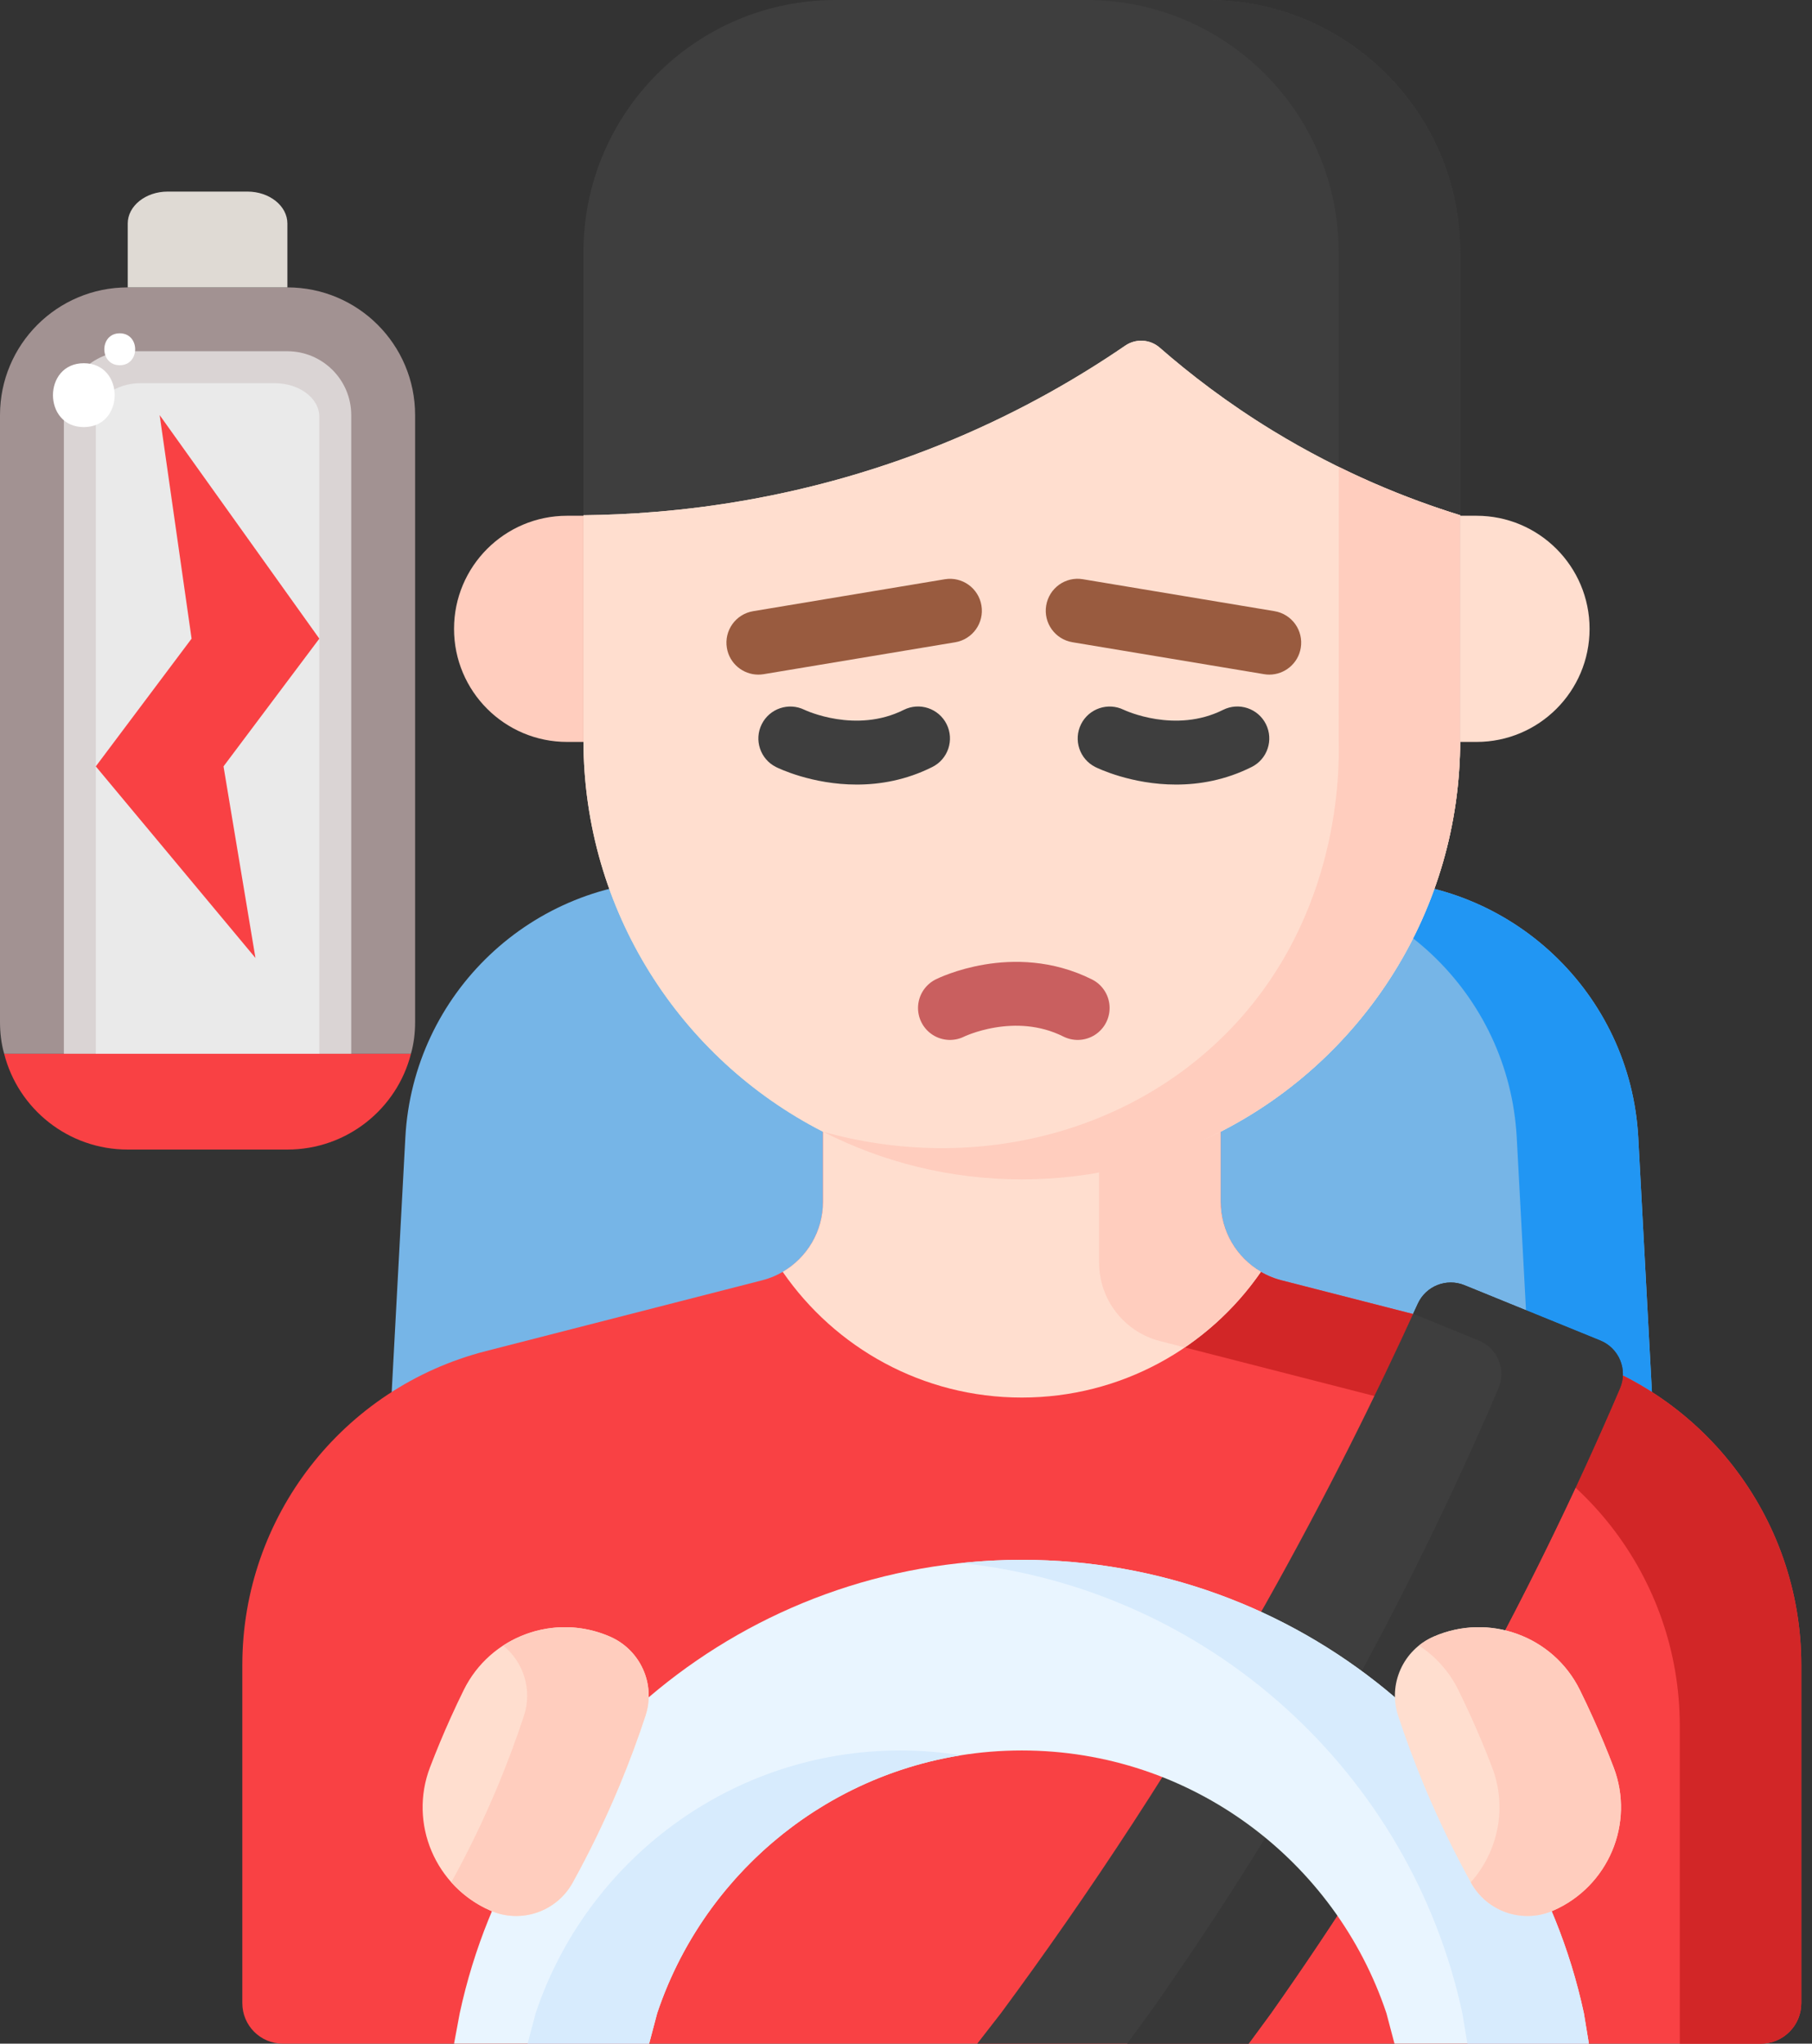 <svg width="133" height="150" viewBox="0 0 133 150" fill="none" xmlns="http://www.w3.org/2000/svg">
    <rect x="0" y="0" width="133" height="150" fill="#333333" stroke="none"/>
    <path
        d="M26.305 147.77L29.752 83.495C30.32 72.912 39.067 64.622 49.665 64.622H100.335C110.934 64.622 119.68 72.912 120.248 83.495L123.696 147.77H26.305Z"
        fill="#76B5E7" />
    <path
        d="M120.248 83.495C119.68 72.912 110.934 64.622 100.335 64.622H91.415C102.013 64.622 110.76 72.912 111.328 83.495L114.776 147.77H123.696L120.248 83.495Z"
        fill="#2196F3" />
    <path
        d="M132.214 147.026V122.207C132.214 111.344 124.855 101.862 114.332 99.165L94.064 93.972C91.433 93.298 89.593 90.928 89.593 88.212V79.278H60.407V88.212C60.407 90.928 58.567 93.298 55.937 93.972L35.668 99.166C25.145 101.862 17.786 111.344 17.786 122.207V147.027C17.786 148.669 19.117 150 20.759 150H129.242C130.883 150 132.214 148.669 132.214 147.026Z"
        fill="#F94144" />
    <path
        d="M114.332 99.166L94.064 93.972C91.433 93.298 89.593 90.928 89.593 88.212V79.278H80.673V92.672C80.673 95.388 82.513 97.758 85.144 98.432L105.413 103.625C115.935 106.322 123.295 115.804 123.295 126.667V150H129.241C130.883 150 132.214 148.669 132.214 147.026V122.207C132.214 111.344 124.855 101.862 114.332 99.166Z"
        fill="#D22627" />
    <path
        d="M57.449 93.349C61.293 98.922 67.718 102.577 75 102.577C82.282 102.577 88.707 98.922 92.551 93.349C90.756 92.304 89.593 90.369 89.593 88.212V79.278H60.407V88.212C60.407 90.368 59.244 92.304 57.449 93.349Z"
        fill="#FFDECF" />
    <path
        d="M85.144 98.432L86.963 98.898C89.151 97.41 91.049 95.527 92.551 93.349C90.756 92.304 89.593 90.369 89.593 88.212V79.278H80.673V92.672C80.673 95.388 82.513 97.758 85.144 98.432Z"
        fill="#FFCDBE" />
    <path
        d="M93.288 147.77C97.908 141.221 102.624 133.871 107.201 125.688C111.852 117.373 115.704 109.375 118.906 101.898C119.492 100.531 118.837 98.95 117.46 98.389L107.492 94.329C106.167 93.789 104.656 94.391 104.064 95.693C100.892 102.671 97.22 110.021 92.956 117.618C86.495 129.127 79.823 139.162 73.464 147.769L71.729 150H91.65L93.288 147.77Z"
        fill="#3E3E3E" />
    <path
        d="M117.459 98.389L107.491 94.329C106.167 93.789 104.655 94.391 104.063 95.693C103.953 95.937 103.837 96.184 103.725 96.428L108.54 98.389C109.917 98.95 110.572 100.531 109.986 101.898C106.784 109.374 102.932 117.373 98.281 125.688C93.704 133.871 88.988 141.221 84.368 147.77L82.731 150H91.65L93.288 147.769C97.908 141.22 102.624 133.871 107.201 125.688C111.852 117.373 115.704 109.374 118.906 101.898C119.492 100.531 118.837 98.95 117.459 98.389Z"
        fill="#383838" />
    <path
        d="M33.743 147.77C37.835 128.747 54.752 114.487 75 114.487C95.248 114.487 112.165 128.747 116.257 147.77L116.625 150H102.354L101.765 147.77C98.025 136.572 87.44 128.479 75 128.479C62.56 128.479 51.975 136.572 48.235 147.77L47.646 150H33.327L33.743 147.77Z"
        fill="#E9F5FF" />
    <path
        d="M66.08 128.479C53.64 128.479 43.056 136.573 39.315 147.77L38.726 150H47.646L48.235 147.77C51.519 137.938 60.08 130.502 70.54 128.833C69.087 128.602 67.598 128.479 66.08 128.479Z"
        fill="#D7EBFD" />
    <path
        d="M116.257 147.77C112.165 128.747 95.248 114.487 75 114.487C73.494 114.487 72.006 114.568 70.54 114.722C88.774 116.637 103.55 130.162 107.337 147.77L107.706 150H116.625L116.257 147.77Z"
        fill="#D7EBFD" />
    <path
        d="M114.003 140.233L114.002 140.233C111.764 141.21 109.152 140.322 107.97 138.185C106.797 136.061 105.627 133.69 104.537 131.074C103.796 129.294 103.163 127.573 102.622 125.93C101.86 123.614 102.991 121.1 105.226 120.125C109.278 118.356 114.01 120.078 115.963 124.045C116.288 124.703 116.609 125.382 116.924 126.081C117.484 127.322 117.986 128.536 118.437 129.715C120.013 133.837 118.047 138.468 114.003 140.233Z"
        fill="#FFDECF" />
    <path
        d="M118.438 129.715C117.987 128.536 117.485 127.322 116.924 126.081C116.609 125.382 116.288 124.703 115.964 124.045C114.01 120.078 109.278 118.356 105.226 120.125C104.831 120.297 104.472 120.519 104.151 120.779C105.353 121.563 106.366 122.668 107.044 124.045C107.369 124.703 107.689 125.382 108.005 126.081C108.565 127.322 109.067 128.536 109.518 129.715C110.653 132.685 109.949 135.919 107.955 138.155C107.96 138.165 107.965 138.175 107.971 138.185C109.153 140.322 111.764 141.21 114.003 140.233L114.003 140.233C118.047 138.468 120.013 133.837 118.438 129.715Z"
        fill="#FFCDBE" />
    <path
        d="M35.997 140.233L35.998 140.233C38.236 141.21 40.848 140.322 42.03 138.185C43.203 136.061 44.373 133.69 45.463 131.074C46.204 129.294 46.837 127.573 47.378 125.93C48.14 123.614 47.009 121.1 44.774 120.125C40.722 118.356 35.99 120.078 34.036 124.045C33.712 124.703 33.391 125.382 33.076 126.081C32.516 127.322 32.014 128.536 31.563 129.715C29.987 133.837 31.953 138.468 35.997 140.233Z"
        fill="#FFDECF" />
    <path
        d="M44.774 120.124C42.128 118.969 39.193 119.303 36.93 120.779C38.428 121.985 39.085 124.023 38.458 125.93C37.917 127.573 37.284 129.294 36.543 131.074C35.458 133.678 34.294 136.039 33.126 138.155C33.899 139.022 34.867 139.739 35.997 140.233L35.997 140.233C38.235 141.21 40.847 140.322 42.029 138.185C43.203 136.061 44.373 133.69 45.462 131.074C46.204 129.294 46.836 127.573 47.377 125.93C48.14 123.614 47.009 121.1 44.774 120.124Z"
        fill="#FFCDBE" />
    <path
        d="M107.176 42.658H42.824V18.51C42.824 8.287 51.111 0 61.333 0H88.666C98.889 0 107.176 8.287 107.176 18.51V42.658H107.176Z"
        fill="#3E3E3E" />
    <path
        d="M88.666 0H79.747C89.969 0 98.256 8.287 98.256 18.51V42.658H107.176V18.51C107.176 8.287 98.889 0 88.666 0Z"
        fill="#383838" />
    <path
        d="M75 85.495C69.747 85.495 64.787 85.301 60.407 83.064C49.971 77.732 42.824 66.86 42.824 54.315V37.817C49.372 37.747 59.208 36.781 70.027 32.227C75.015 30.127 79.199 27.691 82.594 25.367C83.372 24.834 84.413 24.896 85.123 25.517C87.365 27.475 90.107 29.581 93.384 31.587C98.521 34.73 103.351 36.634 107.177 37.817V54.315C107.177 66.805 100.092 77.636 89.731 82.992C85.317 85.274 80.309 85.495 75 85.495Z"
        fill="#FFDECF" />
    <path
        d="M75 85.495C69.747 85.495 64.787 85.301 60.407 83.064C49.971 77.732 42.824 66.86 42.824 54.315V37.817C49.372 37.747 59.208 36.781 70.027 32.227C75.015 30.127 79.199 27.691 82.594 25.367C83.372 24.834 84.413 24.896 85.123 25.517C87.365 27.475 90.107 29.581 93.384 31.587C98.521 34.73 103.351 36.634 107.177 37.817V54.315C107.177 66.805 100.092 77.636 89.731 82.992C85.317 85.274 80.309 85.495 75 85.495Z"
        fill="#FFDECF" />
    <path
        d="M107.176 54.315C107.176 47.329 107.176 44.803 107.176 37.817C104.594 37.018 101.552 35.889 98.268 34.273L98.257 54.315C98.317 56.538 98.375 67.196 90.271 75.578C82.817 83.287 71.314 86.118 60.407 83.063C60.408 83.064 60.409 83.064 60.409 83.065C64.789 85.302 69.748 86.563 75 86.563C80.309 86.563 85.317 85.275 89.731 82.993C100.092 77.636 107.176 66.804 107.176 54.315Z"
        fill="#FFCDBE" />
    <path
        d="M108.373 54.456H107.176V37.855H108.373C112.958 37.855 116.674 41.571 116.674 46.156C116.674 50.74 112.958 54.456 108.373 54.456Z"
        fill="#FFDECF" />
    <path
        d="M41.627 54.456H42.824V37.855H41.627C37.042 37.855 33.326 41.571 33.326 46.156C33.326 50.74 37.042 54.456 41.627 54.456Z"
        fill="#FFCDBE" />
    <path d="M69.726 73.984C69.726 73.984 74.414 71.64 79.101 73.984" stroke="#C95F5F" stroke-width="4.688"
        stroke-miterlimit="10" stroke-linecap="round" />
    <path
        d="M62.885 57.585C59.589 57.585 57.114 56.375 56.96 56.298C55.802 55.719 55.333 54.31 55.912 53.153C56.491 51.999 57.888 51.533 59.046 52.098C59.151 52.147 62.826 53.86 66.335 52.103C67.493 51.524 68.899 51.992 69.48 53.15C70.059 54.308 69.59 55.717 68.432 56.295C66.501 57.264 64.584 57.585 62.885 57.585Z"
        fill="#3E3E3E" />
    <path
        d="M86.322 57.585C83.027 57.585 80.552 56.375 80.397 56.298C79.239 55.719 78.771 54.31 79.35 53.153C79.928 51.999 81.325 51.533 82.483 52.098C82.589 52.147 86.264 53.86 89.772 52.103C90.93 51.524 92.339 51.992 92.918 53.15C93.496 54.308 93.028 55.717 91.87 56.295C89.939 57.264 88.022 57.585 86.322 57.585Z"
        fill="#3E3E3E" />
    <path
        d="M55.661 49.515C54.536 49.515 53.542 48.702 53.353 47.558C53.139 46.28 54.002 45.073 55.279 44.86L69.342 42.516C70.619 42.301 71.826 43.166 72.037 44.443C72.25 45.72 71.388 46.927 70.111 47.141L56.048 49.484C55.917 49.505 55.79 49.515 55.661 49.515Z"
        fill="#995B3F" />
    <path
        d="M93.166 49.515C93.037 49.515 92.91 49.505 92.779 49.482L78.717 47.138C77.439 46.925 76.577 45.718 76.79 44.441C77.004 43.163 78.208 42.296 79.486 42.514L93.548 44.858C94.825 45.071 95.688 46.278 95.475 47.555C95.285 48.702 94.291 49.515 93.166 49.515Z"
        fill="#995B3F" />
    <path
        d="M30.469 30.469V75C30.469 75.82 30.375 76.594 30.164 77.344H0.305C0.094 76.594 0 75.82 0 75V30.469C0 25.289 4.195 21.094 9.375 21.094H21.094C26.273 21.094 30.469 25.289 30.469 30.469Z"
        fill="#A29292" />
    <path
        d="M4.688 77.344V30.469C4.688 27.884 6.79 25.781 9.375 25.781H21.094C23.679 25.781 25.781 27.884 25.781 30.469V77.344H4.688Z"
        fill="#DAD4D4" />
    <path
        d="M7.031 77.344V30.586C7.031 29.227 8.501 28.125 10.312 28.125H20.156C21.968 28.125 23.438 29.227 23.438 30.586V77.344H7.031Z"
        fill="#EAEAEA" />
    <path
        d="M9.375 84.375C5.016 84.375 1.336 81.398 0.305 77.344H30.164C29.133 81.398 25.453 84.375 21.094 84.375H9.375Z"
        fill="#F94144" />
    <path
        d="M12.305 14.062H18.164C19.781 14.062 21.094 15.117 21.094 16.406V21.094H9.375V16.406C9.375 15.117 10.688 14.062 12.305 14.062Z"
        fill="#DFDAD4" />
    <path d="M11.719 30.469L23.438 46.875L16.406 56.25L18.75 70.312L7.031 56.25L14.062 46.875L11.719 30.469Z"
        fill="#F94144" />
    <path
        d="M6.152 26.66C3.136 26.66 3.131 31.348 6.152 31.348C9.169 31.348 9.173 26.66 6.152 26.66Z"
        fill="white" />
    <path
        d="M8.789 24.464C7.282 24.464 7.277 26.808 8.789 26.808C10.296 26.808 10.301 24.464 8.789 24.464Z"
        fill="white" />
</svg>